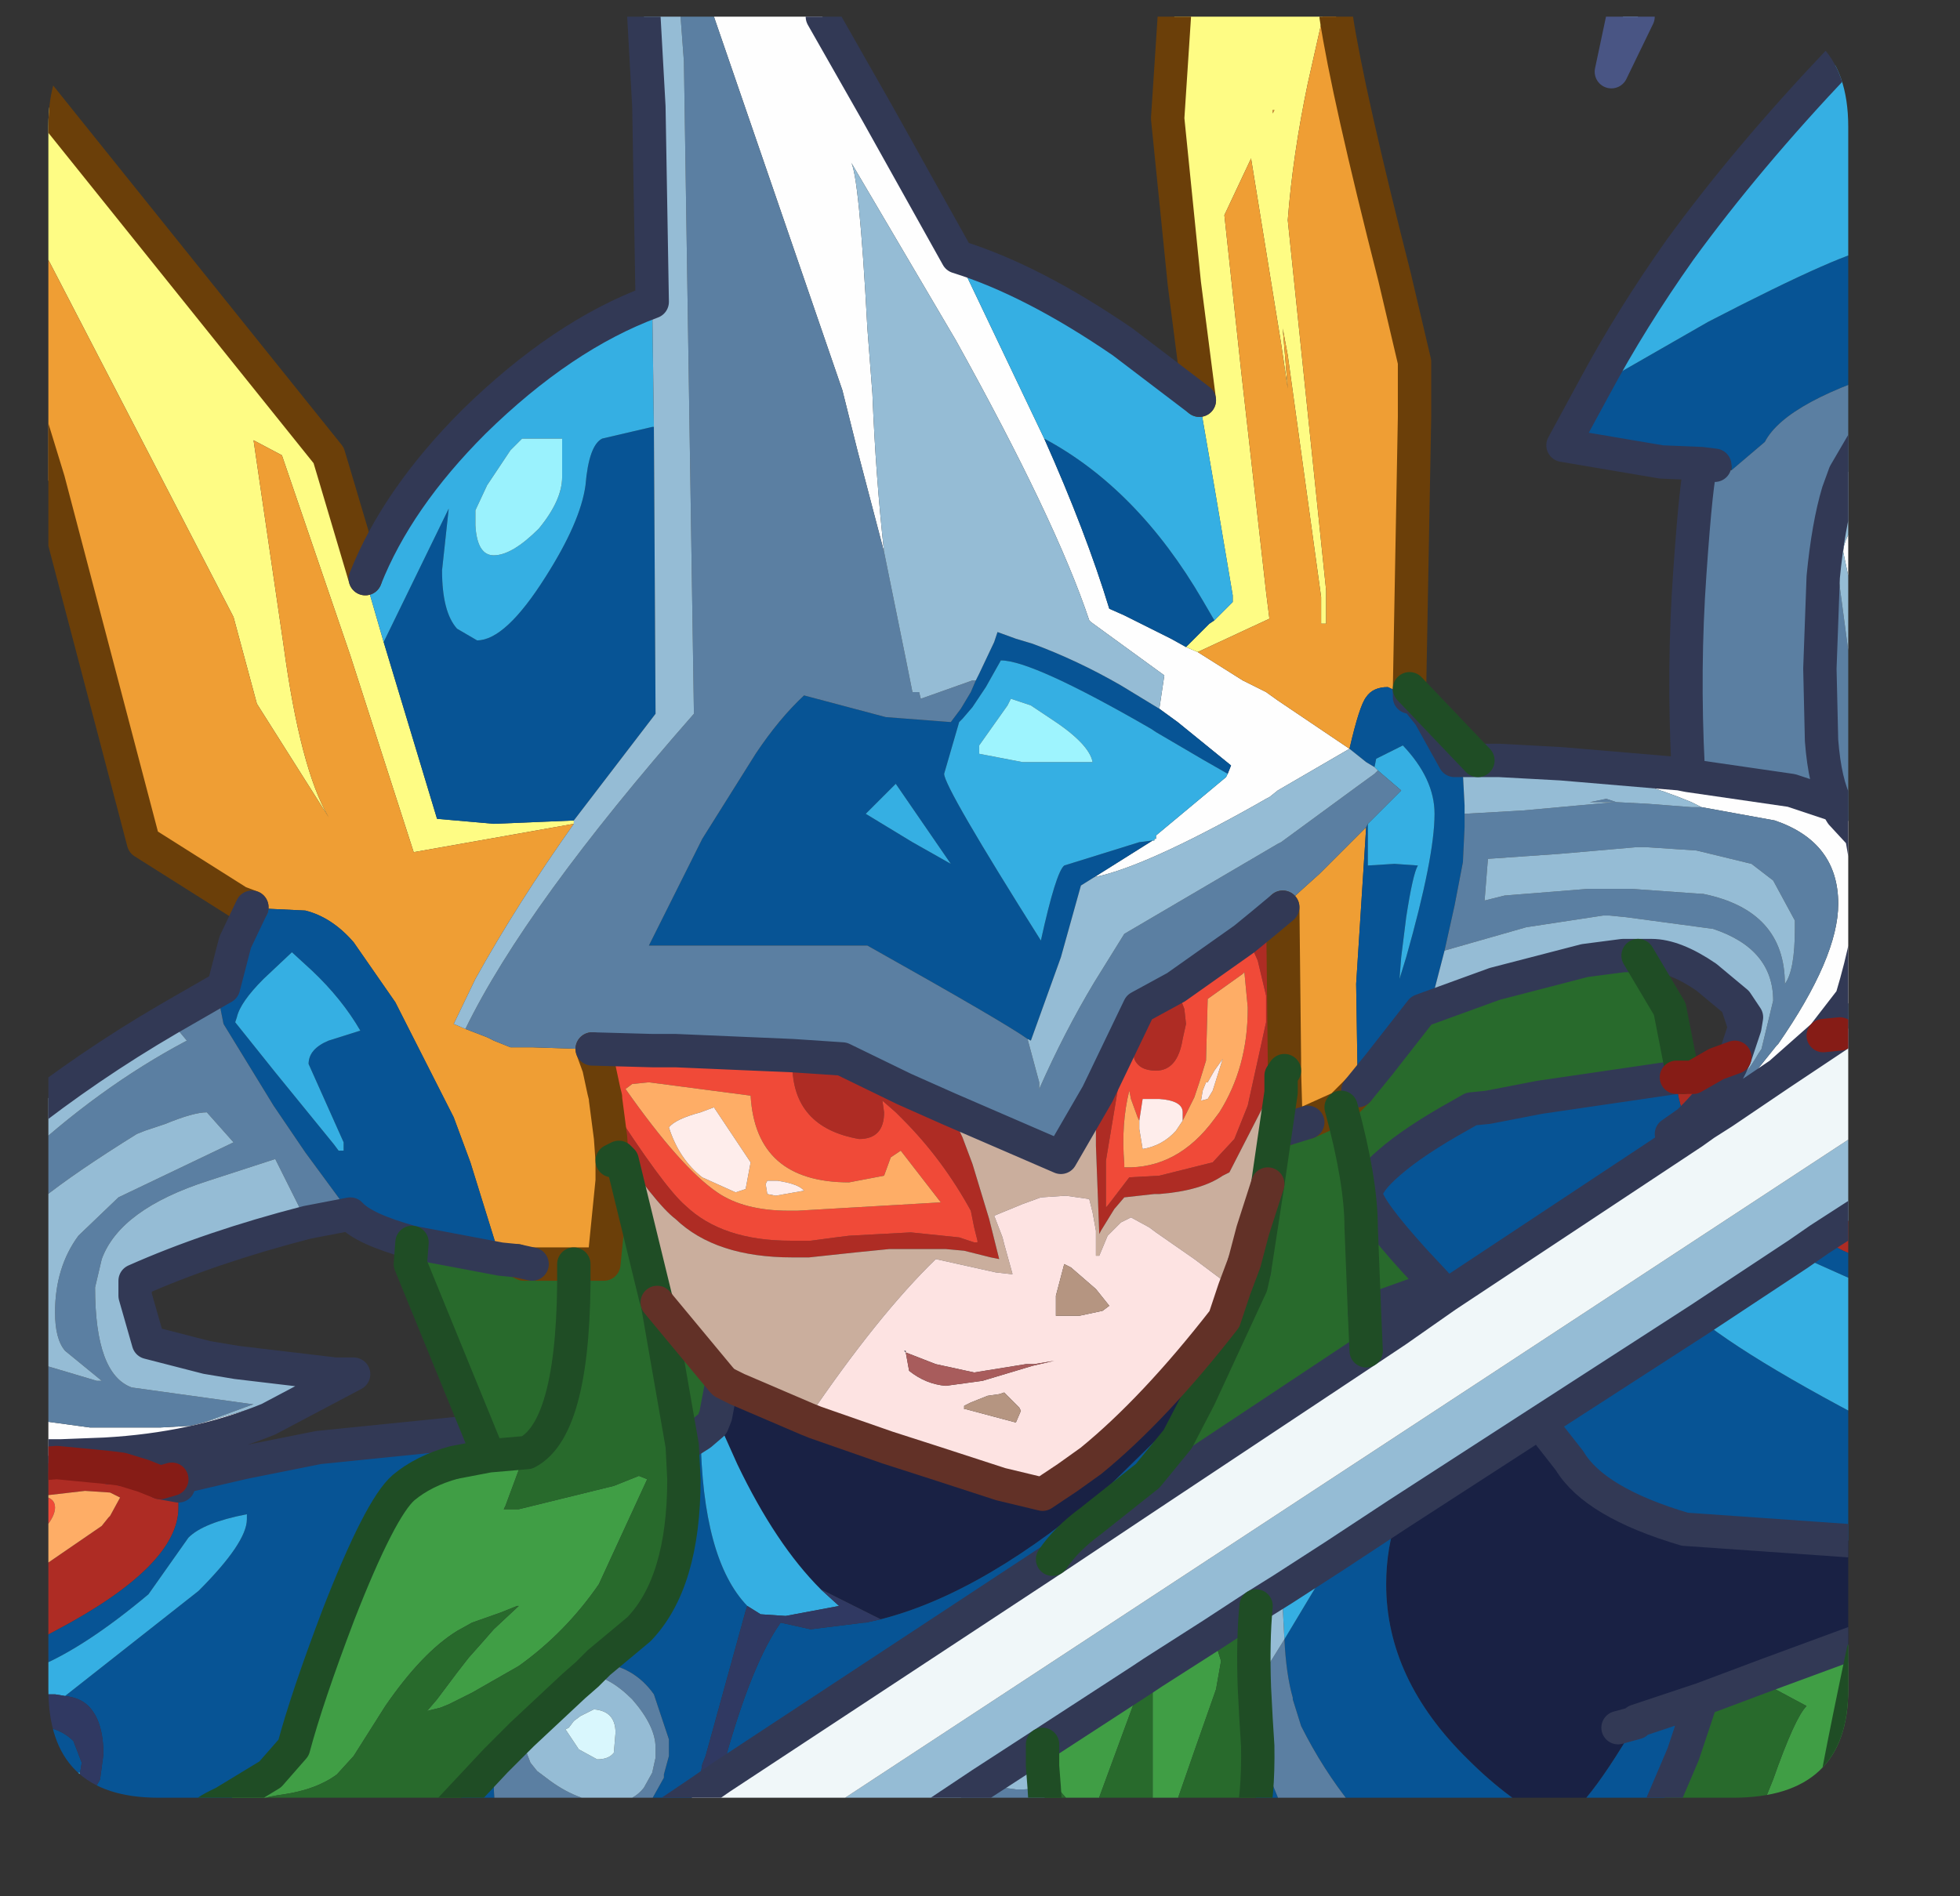 <?xml version="1.0" encoding="UTF-8" standalone="no"?>
<svg xmlns:ffdec="https://www.free-decompiler.com/flash" xmlns:xlink="http://www.w3.org/1999/xlink" ffdec:objectType="frame" height="56.85px" width="58.75px" xmlns="http://www.w3.org/2000/svg">
  <rect width="100%" height="100%" fill="#333333" stroke="none"/>
  <g transform="matrix(1.0, 0.0, 0.0, 1.0, 1.45, 0.5)">
    <clipPath id="clipPath0" transform="matrix(1.0, 0.0, 0.0, 1.0, 0.0, 0.0)">
      <path d="M50.5 0.0 Q53.95 0.0 53.95 3.3 L53.95 50.15 Q53.95 53.4 50.5 53.4 L3.3 53.4 Q0.0 53.4 0.0 50.15 L0.0 3.3 Q0.0 0.0 3.3 0.0 L50.5 0.0" fill="#000000" fill-rule="evenodd" stroke="none"/>
    </clipPath>
    <g clip-path="url(#clipPath0)">
      <use ffdec:characterId="2" height="56.85" transform="matrix(1.0, 0.0, 0.0, 1.0, -1.45, -0.5)" width="58.75" xlink:href="#shape1"/>
    </g>
    <use ffdec:characterId="3" height="53.4" transform="matrix(1.0, 0.0, 0.0, 1.0, 0.0, 0.0)" width="53.95" xlink:href="#shape2"/>
  </g>
  <defs>
    <g id="shape1" transform="matrix(1.0, 0.0, 0.0, 1.0, 1.45, 0.5)">
      <path d="M-0.95 43.1 L-0.95 42.0 1.25 42.3 2.25 42.3 3.0 42.3 3.2 42.3 3.35 42.3 4.25 42.25 4.65 42.15 6.2 41.7 7.2 41.3 8.6 40.7 9.15 40.7 6.6 42.05 Q4.4 42.95 1.7 43.1 L0.4 43.15 -0.75 43.15 -0.95 43.1 M19.95 0.0 L23.2 0.0 24.85 2.9 27.25 7.2 27.8 8.35 29.85 12.65 Q31.1 15.45 31.8 17.75 L32.25 17.95 33.65 18.65 34.1 18.9 34.45 19.05 35.8 19.9 36.5 20.25 36.85 20.5 39.0 21.95 36.85 23.2 36.6 23.4 36.5 23.45 36.15 23.65 Q32.85 25.5 31.35 25.8 L33.1 24.7 33.15 24.7 33.15 24.65 33.2 24.65 33.2 24.55 35.3 22.8 35.35 22.7 35.45 22.45 33.85 21.15 33.3 20.75 33.45 19.75 31.25 18.15 31.2 18.1 Q30.2 15.1 27.2 9.7 L24.05 4.35 Q24.3 4.7 24.55 9.35 L24.7 11.3 Q24.8 13.8 25.05 16.05 L24.25 13.0 23.8 11.2 19.95 0.0 M45.35 22.4 L48.3 22.65 48.9 22.7 49.15 22.75 52.25 23.2 53.6 23.65 53.75 23.9 54.35 24.55 54.65 26.3 Q54.65 27.45 54.05 29.45 L53.2 30.55 51.9 31.7 50.2 32.85 51.8 30.85 51.85 30.8 Q53.65 28.2 53.65 26.6 53.65 24.75 51.75 24.1 L49.55 23.7 49.25 23.55 Q47.7 22.9 45.35 22.4 M56.05 14.3 L56.15 15.15 55.8 16.3 55.75 16.3 54.5 19.05 54.4 18.9 53.8 16.05 Q53.8 15.65 54.3 15.0 L54.75 14.4 54.95 14.4 56.05 14.3" fill="#ffffff" fill-rule="evenodd" stroke="none"/>
      <path d="M-0.95 5.45 L-0.95 1.5 8.4 13.15 8.55 13.65 9.5 16.85 10.05 18.75 11.65 24.05 13.35 24.2 15.75 24.1 15.75 24.2 10.95 25.05 9.05 19.15 7.0 13.15 6.15 12.7 7.05 18.85 Q7.55 22.55 8.4 24.0 L6.25 20.6 5.55 18.0 -0.85 5.65 -0.95 5.45 M34.5 11.5 L34.05 8.0 33.55 3.05 33.75 0.0 38.2 0.0 37.75 2.0 Q37.3 4.15 37.15 6.1 L38.3 17.2 38.3 18.2 38.15 18.2 38.15 17.4 37.15 10.15 37.0 9.35 37.15 11.15 36.95 9.8 36.05 4.25 35.25 5.95 35.75 10.6 36.5 17.25 36.6 18.05 34.45 19.05 34.1 18.9 34.8 18.2 34.95 18.1 35.5 17.55 35.5 17.35 34.95 14.1 34.5 11.5 M36.75 2.8 L36.7 2.8 36.7 2.9 36.75 2.8" fill="#fffd85" fill-rule="evenodd" stroke="none"/>
      <path d="M6.1 26.7 L5.7 26.55 2.85 24.75 0.0 13.9 -0.95 10.8 -0.95 5.45 -0.85 5.65 5.55 18.0 6.25 20.6 8.4 24.0 Q7.55 22.55 7.05 18.85 L6.15 12.7 7.0 13.15 9.05 19.15 10.95 25.05 15.75 24.2 Q14.05 26.6 12.8 28.85 L12.15 30.2 12.5 30.35 13.15 30.6 13.35 30.7 13.85 30.9 14.5 30.9 15.95 30.95 16.3 30.95 16.5 31.5 16.65 32.2 16.7 32.4 16.7 32.45 16.85 33.6 16.9 34.3 16.9 34.9 16.65 37.4 15.75 37.4 14.5 37.4 14.05 37.3 13.55 37.25 12.65 34.35 12.15 33.0 10.4 29.55 9.15 27.75 Q8.5 27.0 7.7 26.8 L6.65 26.75 6.1 26.7 M38.2 0.0 L38.6 0.0 Q38.95 2.3 40.35 7.8 L40.95 10.35 40.95 12.0 40.8 20.15 40.8 20.2 40.8 20.4 40.15 20.1 Q39.7 20.1 39.5 20.4 39.3 20.65 39.0 21.95 L36.85 20.5 36.5 20.25 35.8 19.9 34.45 19.05 36.6 18.05 36.5 17.25 35.75 10.6 35.25 5.95 36.05 4.25 36.95 9.8 37.15 11.15 37.0 9.35 37.15 10.15 38.15 17.4 38.15 18.2 38.3 18.2 38.3 17.2 37.15 6.1 Q37.3 4.15 37.75 2.0 L38.2 0.0 M39.5 24.3 L39.2 29.0 39.25 32.2 38.75 32.7 37.75 33.15 37.1 33.35 37.05 31.6 37.05 31.25 37.0 26.7 37.6 26.15 38.1 25.7 39.5 24.3 M36.75 2.8 L36.7 2.9 36.7 2.8 36.75 2.8" fill="#f09f34" fill-rule="evenodd" stroke="none"/>
      <path d="M56.8 36.2 L56.8 38.0 56.3 37.9 54.15 37.15 53.8 37.0 53.1 36.65 54.65 35.65 54.75 35.7 54.85 35.7 56.8 36.2 M-0.95 48.95 L-0.95 47.0 1.6 45.25 1.8 45.0 1.85 44.95 2.15 44.4 1.85 44.25 1.1 44.2 -0.2 44.35 -0.95 44.5 -0.95 43.45 0.25 43.35 1.8 43.5 2.2 43.55 2.85 43.75 3.35 43.95 3.9 44.05 3.9 44.7 Q3.9 46.45 0.2 48.4 L-0.65 48.85 -0.95 48.95 M51.9 31.7 L53.2 30.55 53.7 30.5 51.9 31.7 M49.25 33.35 L49.65 33.2 49.3 33.45 49.25 33.35 M50.55 31.2 Q50.1 32.25 49.15 33.15 L49.1 33.1 Q48.8 32.45 48.8 31.8 L49.0 31.8 49.3 31.8 50.0 31.4 50.55 31.2 M16.3 30.95 L18.1 31.0 18.0 31.0 17.95 31.0 16.5 31.5 16.3 30.95 M22.3 31.15 L23.8 31.25 25.65 32.15 27.0 32.75 27.4 33.6 27.7 34.4 28.2 36.05 28.35 36.65 28.4 36.85 28.5 37.25 28.25 37.2 27.45 37.0 26.9 36.95 26.25 36.95 25.9 36.95 25.25 36.95 25.2 36.95 24.2 37.05 22.8 37.2 22.3 37.2 Q20.0 37.2 18.8 36.05 18.2 35.6 16.85 33.6 L16.7 32.45 16.75 32.45 Q18.45 35.1 19.1 35.65 20.2 36.7 22.25 36.7 L22.85 36.7 23.6 36.6 24.0 36.55 25.85 36.45 27.3 36.6 27.75 36.75 27.85 36.75 27.85 36.7 27.75 36.3 27.65 35.8 Q26.8 34.25 25.6 33.05 L25.4 32.85 25.0 32.5 25.05 32.85 Q25.05 33.65 24.3 33.65 22.3 33.3 22.3 31.4 L22.3 31.15 M31.45 32.3 L32.7 29.7 33.8 29.1 34.05 29.75 34.1 30.2 34.0 30.65 Q33.85 31.6 33.2 31.6 32.7 31.6 32.55 31.25 L32.45 30.45 32.25 31.15 32.15 31.6 31.7 34.3 31.7 35.7 31.75 35.65 32.4 34.8 33.3 34.75 34.9 34.35 35.55 33.65 35.95 32.65 36.5 30.15 36.5 29.35 36.25 28.3 36.05 27.85 36.05 27.75 36.05 27.65 35.85 27.65 36.4 27.2 36.45 27.25 36.5 27.4 36.6 27.7 36.7 27.9 36.85 29.05 36.85 29.75 Q36.85 31.3 36.4 32.7 L35.4 34.65 35.2 34.75 Q34.55 35.2 33.3 35.3 L33.15 35.3 32.25 35.4 31.95 35.75 31.55 36.4 31.5 36.5 31.4 33.85 31.4 32.75 31.45 32.3" fill="#af2c24" fill-rule="evenodd" stroke="none"/>
      <path d="M56.8 34.25 L56.8 34.9 56.65 34.85 56.05 34.75 56.8 34.25 M-0.95 46.1 L-0.95 44.5 -0.2 44.35 Q0.2 44.4 0.2 44.7 0.2 45.2 -0.95 46.1 M18.1 31.0 L18.8 31.0 22.3 31.15 22.3 31.4 Q22.3 33.3 24.3 33.65 25.05 33.65 25.05 32.85 L25.0 32.5 25.4 32.85 25.6 33.05 Q26.8 34.25 27.65 35.8 L27.75 36.3 27.85 36.7 27.85 36.75 27.75 36.75 27.3 36.6 25.85 36.45 24.0 36.55 23.6 36.6 22.85 36.7 22.25 36.7 Q20.2 36.7 19.1 35.65 18.45 35.1 16.75 32.45 L16.9 32.35 16.7 32.4 16.65 32.2 16.5 31.5 17.95 31.0 18.0 31.0 18.1 31.0 M33.8 29.1 L35.85 27.65 36.05 27.65 36.05 27.75 36.05 27.85 36.25 28.3 36.5 29.35 36.5 30.15 35.95 32.65 35.55 33.65 34.9 34.35 33.3 34.75 32.4 34.8 31.75 35.65 31.7 35.7 31.7 34.3 32.15 31.6 32.25 31.15 32.45 30.45 32.55 31.25 Q32.7 31.6 33.2 31.6 33.85 31.6 34.0 30.65 L34.1 30.2 34.05 29.75 33.8 29.1 M17.5 32.0 L17.3 32.15 Q18.95 34.5 20.05 35.25 20.85 35.8 22.2 35.8 L22.45 35.8 26.75 35.55 25.55 34.0 25.25 34.2 25.05 34.75 24.0 34.95 Q21.2 34.95 21.05 32.35 L18.0 31.95 17.5 32.0 M32.7 33.1 L32.65 33.0 32.45 32.45 32.4 32.2 Q32.15 33.2 32.25 34.4 L32.25 34.5 Q33.85 34.55 34.95 33.05 L35.1 32.85 Q35.95 31.5 35.95 29.75 L35.95 29.7 35.85 28.65 35.8 28.7 34.75 29.45 34.7 31.3 34.5 31.95 34.35 32.4 34.0 33.1 34.0 32.85 Q34.0 32.5 33.3 32.45 L32.8 32.45 32.7 33.1" fill="#f14a38" fill-rule="evenodd" stroke="none"/>
      <path d="M56.8 34.9 L56.8 36.2 54.85 35.7 54.75 35.7 54.65 35.65 56.05 34.75 56.65 34.85 56.8 34.9 M-0.95 47.0 L-0.95 46.1 Q0.2 45.2 0.2 44.7 0.2 44.4 -0.2 44.35 L1.1 44.2 1.85 44.25 2.15 44.4 1.85 44.95 1.8 45.0 1.6 45.25 -0.95 47.0 M19.55 32.85 Q18.8 33.05 18.6 33.3 18.9 34.25 19.6 34.8 L20.6 35.25 20.9 35.15 21.05 34.35 19.95 32.7 19.55 32.85 M17.5 32.0 L18.0 31.95 21.05 32.35 Q21.2 34.95 24.0 34.95 L25.05 34.75 25.25 34.2 25.55 34.0 26.75 35.55 22.45 35.8 22.2 35.8 Q20.85 35.8 20.05 35.25 18.95 34.5 17.3 32.15 L17.5 32.0 M34.0 33.1 L34.35 32.4 34.5 31.95 34.7 31.3 34.75 29.45 35.8 28.7 35.85 28.65 35.95 29.7 35.95 29.75 Q35.95 31.5 35.1 32.85 L34.95 33.05 Q33.85 34.55 32.25 34.5 L32.25 34.4 Q32.15 33.2 32.4 32.2 L32.45 32.45 32.65 33.0 32.7 33.1 32.7 33.35 32.8 33.95 Q33.4 33.85 33.8 33.4 L34.0 33.1 M34.7 31.95 L34.6 32.2 34.55 32.5 34.75 32.45 34.9 32.2 35.2 31.25 34.95 31.6 34.75 31.95 34.7 31.95 M21.75 34.9 L21.55 34.9 21.5 35.0 21.55 35.3 21.8 35.35 22.65 35.2 Q22.5 35.0 21.85 34.9 L21.75 34.9" fill="#ffae66" fill-rule="evenodd" stroke="none"/>
      <path d="M56.8 50.75 L56.8 55.85 56.5 55.85 53.45 54.0 Q53.45 53.5 54.4 49.0 55.2 49.0 56.3 50.2 L56.8 50.75" fill="#f154fa" fill-rule="evenodd" stroke="none"/>
      <path d="M56.8 45.85 L56.8 47.2 Q56.2 47.3 56.05 47.45 L56.15 47.45 56.8 48.05 56.8 49.85 54.4 48.65 51.55 49.7 51.15 49.85 49.55 50.45 47.6 51.1 47.6 51.15 Q45.85 54.15 45.1 54.15 43.8 53.5 42.55 52.25 40.1 49.85 40.1 47.0 40.1 45.9 40.45 44.9 L44.7 42.15 45.6 43.3 Q46.35 44.55 49.05 45.35 L56.2 45.85 56.8 45.85 M8.75 55.85 L6.75 55.85 7.15 55.4 7.8 55.2 8.9 55.0 8.8 55.45 8.75 55.85 M47.05 51.3 L47.6 51.15 47.05 51.3 M23.15 47.15 Q21.8 45.8 20.65 43.4 L20.0 41.95 20.2 40.9 20.25 40.95 20.65 41.15 22.75 42.05 23.0 42.15 25.15 42.9 26.55 43.35 28.55 44.0 29.8 44.3 30.55 43.8 31.25 43.3 Q33.15 41.75 35.25 39.05 L35.55 38.15 35.85 37.35 36.15 37.6 36.05 38.05 34.5 41.4 31.85 44.0 Q28.1 47.25 24.95 48.05 L23.15 47.15 M25.7 40.05 L25.65 40.0 25.7 40.0 25.7 40.05" fill="#192144" fill-rule="evenodd" stroke="none"/>
      <path d="M56.8 7.1 L56.8 10.35 55.7 10.45 Q52.1 11.5 51.45 12.75 L50.45 13.6 50.45 13.45 49.95 13.45 49.55 13.4 48.35 13.35 45.4 12.85 46.35 11.1 49.75 9.15 Q54.0 6.95 54.75 6.95 L56.25 7.0 56.55 7.05 56.8 7.1 M56.8 38.0 L56.8 38.9 55.9 38.6 55.7 38.5 54.6 38.1 52.7 37.25 52.45 37.1 53.1 36.65 53.8 37.0 54.15 37.15 56.3 37.9 56.8 38.0 M56.8 43.3 L56.8 45.85 56.2 45.85 49.05 45.35 Q46.35 44.55 45.6 43.3 L44.7 42.15 49.5 39.05 Q51.45 40.6 56.6 43.15 L56.8 43.3 M47.4 55.85 L41.4 55.85 41.05 55.6 Q38.85 53.85 37.55 51.25 L37.3 50.45 37.3 50.4 Q37.1 49.7 37.05 48.65 L38.55 46.15 40.45 44.9 Q40.1 45.9 40.1 47.0 40.1 49.85 42.55 52.25 43.8 53.5 45.1 54.15 45.85 54.15 47.6 51.15 L47.6 51.1 49.55 50.45 49.0 52.1 47.4 55.85 M36.0 55.85 L35.3 55.85 Q36.3 54.85 36.25 51.85 L36.55 52.65 37.0 53.75 36.0 55.85 M29.8 55.85 L26.9 55.85 26.35 55.55 25.35 54.7 26.45 54.0 27.0 54.4 Q28.15 55.05 28.85 55.05 L28.9 55.05 29.9 54.9 29.8 55.85 M15.6 55.85 L11.65 55.85 11.9 53.95 11.95 53.85 13.4 52.3 13.4 52.4 13.35 52.95 Q13.35 54.0 13.7 54.7 L14.05 55.05 Q14.75 55.6 15.4 55.6 L15.75 55.6 16.25 55.45 15.6 55.85 M10.65 55.85 L8.75 55.85 8.8 55.45 8.9 55.0 11.0 54.45 10.85 54.95 10.65 55.85 M6.75 55.85 L6.05 55.85 7.15 55.4 6.75 55.85 M4.45 55.85 L-0.5 55.85 0.05 54.9 0.2 54.55 1.1 53.65 1.55 52.85 1.65 52.1 Q1.65 51.1 1.2 50.65 0.95 50.4 0.5 50.35 L4.5 47.2 Q5.95 45.75 5.95 45.05 L5.95 44.9 Q4.65 45.15 4.2 45.6 L3.0 47.3 Q1.15 48.85 -0.25 49.45 L-0.3 49.5 -0.95 49.75 -0.95 48.95 -0.65 48.85 0.2 48.4 Q3.9 46.45 3.9 44.7 L3.9 44.05 3.85 43.85 3.7 43.85 5.85 43.35 8.1 42.9 12.55 42.45 12.15 43.35 Q11.25 43.6 10.65 44.1 9.95 44.7 8.7 47.9 7.75 50.4 7.35 51.9 L6.65 52.7 5.25 53.55 Q4.6 53.85 4.6 54.0 L4.4 54.55 4.4 55.2 4.45 55.85 M-0.95 52.55 L-0.95 51.45 -0.45 51.25 Q0.3 51.25 0.75 51.7 L1.0 52.35 0.95 52.65 -0.95 52.55 M5.25 29.1 L5.6 27.75 6.1 26.7 6.65 26.75 7.7 26.8 Q8.5 27.0 9.15 27.75 L10.4 29.55 12.15 33.0 12.65 34.35 13.55 37.25 10.9 36.75 Q9.45 36.35 9.05 35.9 L8.95 35.75 7.7 34.05 6.75 32.65 5.25 30.2 5.15 29.7 5.25 29.1 M40.8 20.2 L41.4 20.95 42.15 22.3 42.4 22.7 42.45 23.65 42.45 23.9 42.45 24.3 42.4 25.35 42.15 26.65 41.85 28.0 41.5 29.35 41.15 29.8 39.9 31.4 39.25 32.2 39.2 29.0 39.5 24.3 39.55 24.2 39.55 25.45 40.35 25.4 41.05 25.45 Q40.9 25.7 40.7 27.0 L40.55 28.2 40.5 28.85 40.7 28.2 Q41.55 25.2 41.55 23.9 41.55 22.85 40.6 21.85 L39.9 22.2 39.8 22.25 39.75 22.5 39.5 22.35 39.0 21.95 Q39.3 20.65 39.5 20.4 39.7 20.1 40.15 20.1 L40.8 20.4 40.8 20.2 M48.75 33.5 L49.25 33.35 49.3 33.45 41.9 38.35 40.4 39.4 41.75 38.2 41.65 38.05 40.95 37.3 Q39.5 35.7 39.5 35.3 39.5 34.95 40.2 34.35 40.95 33.7 42.3 32.95 L42.65 32.75 43.15 32.7 44.7 32.4 48.8 31.8 Q48.8 32.45 49.1 33.1 L49.15 33.15 48.65 33.5 48.75 33.5 M41.75 38.2 L41.9 38.35 41.75 38.2 M31.35 25.8 L30.95 26.05 30.35 28.2 29.45 30.7 29.35 30.65 Q28.65 30.15 24.55 27.85 L18.0 27.85 19.6 24.65 21.2 22.1 Q21.9 21.05 22.65 20.35 L25.1 21.0 27.05 21.15 27.35 20.75 27.65 20.25 27.8 19.9 27.9 19.7 28.35 18.75 28.45 18.45 29.0 18.65 29.5 18.8 Q30.85 19.3 32.15 20.05 L33.3 20.75 33.85 21.15 35.45 22.45 35.35 22.7 34.65 22.3 33.2 21.45 33.05 21.35 Q29.5 19.3 28.55 19.3 L28.1 20.1 27.7 20.7 27.4 21.05 27.3 21.15 26.85 22.7 Q26.85 23.1 29.75 27.7 30.2 25.65 30.45 25.45 L32.7 24.75 33.1 24.7 31.35 25.8 M24.5 23.9 L25.9 24.75 27.05 25.4 25.4 23.0 24.5 23.9 M34.95 18.1 L34.8 18.2 34.1 18.9 33.65 18.65 32.25 17.95 31.8 17.75 Q31.1 15.45 29.85 12.65 32.65 14.15 34.6 17.5 L34.95 18.1 M10.05 18.75 L12.0 14.75 11.8 16.6 Q11.8 17.85 12.25 18.35 L12.85 18.7 Q13.7 18.7 14.9 16.8 15.95 15.15 16.1 14.05 16.2 12.85 16.6 12.65 L18.1 12.3 18.15 12.3 18.2 20.9 15.75 24.1 13.35 24.2 11.65 24.05 10.05 18.75 M5.6 30.15 L6.8 31.65 8.55 33.8 8.7 34.0 8.85 34.0 8.85 33.75 7.8 31.4 Q7.8 30.95 8.4 30.7 L9.35 30.4 Q8.8 29.45 7.9 28.6 L7.3 28.05 6.45 28.85 Q5.75 29.55 5.65 30.0 L5.6 30.15 M19.55 42.5 Q19.6 46.25 20.95 47.65 L20.9 47.8 19.7 52.15 19.6 52.4 19.55 52.7 19.55 52.9 19.5 53.25 17.2 54.8 17.5 54.5 18.45 52.8 18.45 52.7 18.6 52.15 18.6 51.65 18.15 50.3 Q17.55 49.45 16.5 49.35 L17.7 48.35 Q19.05 46.95 19.05 43.85 L19.0 42.85 19.55 42.5 M20.15 52.8 L20.2 52.65 20.3 52.2 Q21.1 49.35 21.95 48.15 L22.85 48.35 24.45 48.15 24.5 48.15 24.95 48.05 Q28.1 47.25 31.85 44.0 L34.5 41.4 33.85 42.65 32.95 43.75 31.25 45.1 Q30.5 45.65 30.1 46.25 L20.15 52.8" fill="#075496" fill-rule="evenodd" stroke="none"/>
      <path d="M56.8 3.7 L55.55 4.5 55.35 5.05 55.35 5.25 55.6 5.15 56.8 4.4 56.8 7.1 56.55 7.05 56.25 7.0 54.75 6.95 Q54.0 6.95 49.75 9.15 L46.35 11.1 Q47.45 9.05 48.9 7.0 50.9 4.25 53.65 1.35 L54.95 0.0 56.8 0.0 56.8 3.7 M56.8 38.9 L56.8 43.3 56.6 43.15 Q51.45 40.6 49.5 39.05 L52.45 37.1 52.7 37.25 54.6 38.1 55.7 38.5 55.9 38.6 56.8 38.9 M26.9 55.85 L23.6 55.85 25.35 54.7 26.35 55.55 26.9 55.85 M-0.5 55.85 L-0.95 55.85 -0.95 54.2 -0.95 52.55 0.95 52.65 Q0.8 53.1 0.1 53.55 -0.45 54.0 -0.95 54.2 L-0.4 54.7 0.2 54.55 0.05 54.9 -0.5 55.85 M-0.95 50.5 L-0.95 49.75 -0.3 49.5 -0.25 49.45 Q1.15 48.85 3.0 47.3 L4.2 45.6 Q4.65 45.15 5.95 44.9 L5.95 45.05 Q5.95 45.75 4.5 47.2 L0.5 50.35 0.2 50.3 -0.15 50.3 -0.95 50.5 M9.5 16.85 Q10.45 14.45 12.75 12.15 15.4 9.55 18.1 8.55 L18.15 12.3 18.1 12.3 16.6 12.65 Q16.2 12.85 16.1 14.05 15.95 15.15 14.9 16.8 13.7 18.7 12.85 18.7 L12.25 18.35 Q11.8 17.85 11.8 16.6 L12.0 14.75 10.05 18.75 9.5 16.85 M27.25 7.2 Q29.5 7.9 32.2 9.75 L34.5 11.5 34.95 14.1 35.5 17.35 35.5 17.55 34.95 18.1 34.6 17.5 Q32.65 14.15 29.85 12.65 L27.8 8.35 27.25 7.2 M39.75 22.5 L39.8 22.25 39.9 22.2 40.6 21.85 Q41.55 22.85 41.55 23.9 41.55 25.2 40.7 28.2 L40.5 28.85 40.55 28.2 40.7 27.0 Q40.9 25.7 41.05 25.45 L40.35 25.4 39.55 25.45 39.55 24.2 40.55 23.2 39.85 22.6 39.75 22.5 M35.35 22.7 L35.3 22.8 33.2 24.55 33.2 24.65 33.15 24.65 33.15 24.7 33.1 24.7 32.7 24.75 30.45 25.45 Q30.2 25.65 29.75 27.7 26.85 23.1 26.85 22.7 L27.3 21.15 27.4 21.05 27.7 20.7 28.1 20.1 28.55 19.3 Q29.5 19.3 33.05 21.35 L33.2 21.45 34.65 22.3 35.35 22.7 M28.75 20.65 L27.9 21.85 27.9 22.1 29.2 22.35 31.3 22.35 Q31.2 21.8 30.05 21.05 L29.45 20.65 28.85 20.45 28.75 20.65 M24.5 23.9 L25.4 23.0 27.05 25.4 25.9 24.75 24.5 23.9 M15.4 12.65 L14.2 12.65 13.85 13.0 13.15 14.05 12.8 14.8 12.8 15.1 12.8 15.25 Q12.85 16.15 13.35 16.15 13.9 16.15 14.7 15.35 15.4 14.5 15.4 13.8 L15.4 12.65 M5.6 30.15 L5.65 30.0 Q5.75 29.55 6.45 28.85 L7.3 28.05 7.9 28.6 Q8.8 29.45 9.35 30.4 L8.4 30.7 Q7.8 30.95 7.8 31.4 L8.85 33.75 8.85 34.0 8.7 34.0 8.55 33.8 6.8 31.65 5.6 30.15 M19.55 42.5 L19.9 42.2 20.0 41.95 20.65 43.4 Q21.8 45.8 23.15 47.15 L23.7 47.65 22.1 47.95 21.35 47.9 20.95 47.65 Q19.6 46.25 19.55 42.5 M38.55 46.15 L37.05 48.65 37.0 47.7 37.0 47.15 38.55 46.15" fill="#35b0e4" fill-rule="evenodd" stroke="none"/>
      <path d="M-0.95 51.45 L-0.95 50.5 -0.15 50.3 0.2 50.3 0.5 50.35 Q0.95 50.4 1.2 50.65 1.65 51.1 1.65 52.1 L1.55 52.85 1.1 53.65 0.2 54.55 -0.4 54.7 -0.95 54.2 Q-0.45 54.0 0.1 53.55 0.8 53.1 0.95 52.65 L1.0 52.35 0.75 51.7 Q0.3 51.25 -0.45 51.25 L-0.95 51.45 M20.95 47.65 L21.35 47.9 22.1 47.95 23.7 47.65 23.15 47.15 24.95 48.05 24.5 48.15 24.45 48.15 22.85 48.35 21.95 48.15 Q21.1 49.35 20.3 52.2 L20.2 52.65 20.15 52.8 19.5 53.25 19.55 52.9 19.55 52.7 19.6 52.4 19.7 52.15 20.9 47.8 20.95 47.65" fill="#303962" fill-rule="evenodd" stroke="none"/>
      <path d="M56.8 10.35 L56.8 11.4 56.8 12.8 Q56.55 12.45 56.3 12.45 55.1 12.95 53.85 13.7 L53.65 14.25 53.65 15.45 53.65 16.75 54.05 19.75 54.2 20.15 54.2 20.2 54.45 20.65 55.35 22.45 56.8 24.6 56.8 26.2 56.8 28.45 53.7 30.5 53.2 30.55 54.05 29.45 Q54.65 27.45 54.65 26.3 L54.35 24.55 53.75 23.9 53.6 23.65 52.25 23.2 49.15 22.75 49.15 22.5 Q49.0 19.55 49.2 16.7 49.4 13.8 49.55 13.4 L49.95 13.45 50.45 13.6 51.45 12.75 Q52.1 11.5 55.7 10.45 L56.8 10.35 M56.8 20.25 L56.8 24.55 56.2 23.55 Q55.85 22.65 55.8 21.0 L56.8 20.25 M41.4 55.85 L36.0 55.85 37.0 53.75 36.55 52.65 36.25 51.85 36.2 51.05 36.15 50.1 37.05 48.65 Q37.1 49.7 37.3 50.4 L37.3 50.45 37.55 51.25 Q38.85 53.85 41.05 55.6 L41.4 55.85 M11.65 55.85 L10.65 55.85 10.85 54.95 11.0 54.45 11.9 53.95 11.65 55.85 M-0.95 43.45 L-0.95 43.1 -0.75 43.15 0.4 43.15 1.7 43.1 1.8 43.5 0.25 43.35 -0.95 43.45 M-0.95 42.0 L-0.95 40.1 -0.75 40.2 -0.4 40.35 1.45 40.9 1.6 40.9 0.5 40.0 Q0.2 39.65 0.2 38.85 0.2 37.5 0.9 36.55 L2.1 35.4 5.55 33.75 4.75 32.85 Q4.35 32.85 3.5 33.2 L2.9 33.4 2.65 33.5 Q0.8 34.65 -0.2 35.45 L-0.8 35.95 -0.95 36.1 -0.95 34.4 Q1.5 32.1 4.15 30.7 L3.9 30.4 3.6 30.05 5.25 29.1 5.15 29.7 5.25 30.2 6.75 32.65 7.7 34.05 8.95 35.75 9.05 35.9 7.75 36.15 6.8 34.25 4.8 34.9 Q2.15 35.75 1.6 37.25 L1.4 38.1 Q1.4 40.7 2.5 41.1 L6.1 41.6 6.15 41.6 4.65 42.15 4.25 42.25 3.35 42.3 3.2 42.3 3.0 42.3 2.25 42.3 1.25 42.3 -0.95 42.0 M18.95 0.0 L19.95 0.0 23.8 11.2 24.25 13.0 25.05 16.05 25.7 19.25 25.9 20.25 26.1 20.25 26.15 20.45 27.7 19.9 27.8 19.9 27.65 20.25 27.35 20.75 27.05 21.15 25.1 21.0 22.65 20.35 Q21.9 21.05 21.2 22.1 L19.6 24.65 18.0 27.85 24.55 27.85 Q28.65 30.15 29.35 30.65 L29.7 31.95 29.7 32.15 Q30.45 30.45 31.35 28.95 L32.25 27.5 36.85 24.8 36.95 24.75 39.2 23.1 39.75 22.7 39.85 22.6 40.55 23.2 39.55 24.2 39.5 24.3 38.1 25.7 37.6 26.15 37.0 26.7 36.4 27.2 35.85 27.65 33.8 29.1 32.7 29.7 31.45 32.3 30.35 34.2 27.0 32.75 25.65 32.15 23.8 31.25 22.3 31.15 18.8 31.0 18.1 31.0 16.3 30.95 15.95 30.95 14.5 30.9 13.85 30.9 13.35 30.7 13.15 30.6 12.5 30.35 Q14.3 26.65 19.35 20.9 L19.05 1.35 18.95 0.0 M41.85 28.0 L42.15 26.65 42.4 25.35 42.45 24.3 42.45 23.9 44.2 23.8 46.95 23.55 46.2 23.55 46.7 23.45 47.0 23.55 47.95 23.6 49.25 23.7 49.55 23.7 51.75 24.1 Q53.65 24.75 53.65 26.6 53.65 28.2 51.85 30.8 L51.8 30.85 50.2 32.85 49.65 33.2 49.25 33.35 48.75 33.5 49.2 33.25 Q50.6 32.25 51.25 31.1 L51.35 30.95 51.7 29.5 Q51.7 27.95 49.9 27.35 L47.3 27.0 46.8 26.95 46.6 26.95 44.3 27.3 41.85 28.0 M56.8 11.4 Q55.3 11.7 54.55 12.5 L53.85 13.7 54.55 12.5 Q55.3 11.7 56.8 11.4 M53.65 14.25 Q53.35 15.25 53.2 16.8 L53.1 19.55 53.15 21.7 Q53.25 23.0 53.6 23.65 53.25 23.0 53.15 21.7 L53.1 19.55 53.2 16.8 Q53.35 15.25 53.65 14.25 M52.35 27.35 L52.35 27.1 51.7 25.9 51.05 25.4 49.4 25.0 47.9 24.9 47.6 24.9 45.3 25.1 43.15 25.25 43.05 26.5 43.65 26.35 46.15 26.15 46.25 26.15 47.45 26.15 49.55 26.3 49.6 26.3 Q52.05 26.8 52.05 29.0 52.35 28.6 52.35 27.35 M50.6 29.55 L50.9 30.0 50.85 30.3 50.6 29.55 M41.75 38.2 L40.4 39.4 39.5 40.0 39.45 38.85 40.85 38.35 41.65 38.05 41.75 38.2 M54.35 24.55 L56.8 26.2 54.35 24.55 M16.5 49.35 Q17.55 49.45 18.15 50.3 L18.6 51.65 18.6 52.15 18.45 52.7 18.45 52.8 17.5 54.5 17.2 54.8 16.25 55.45 15.75 55.6 15.4 55.6 Q14.75 55.6 14.05 55.05 L13.7 54.7 Q13.35 54.0 13.35 52.95 L13.4 52.4 13.4 52.3 14.2 51.5 14.2 51.7 14.45 52.35 14.65 52.6 15.05 52.9 Q15.95 53.55 16.85 53.55 17.5 53.55 17.85 53.1 L18.1 52.65 18.2 52.2 18.2 51.9 Q18.2 51.25 17.5 50.45 16.8 49.75 16.15 49.7 L16.5 49.35 M29.85 53.1 L29.9 53.95 29.9 54.9 28.9 55.05 28.85 55.05 Q28.15 55.05 27.0 54.4 L26.45 54.0 27.95 53.0 29.0 53.15 29.25 53.15 29.85 53.1" fill="#5b80a3" fill-rule="evenodd" stroke="none"/>
      <path d="M56.8 3.7 L56.8 4.4 55.6 5.15 55.35 5.25 55.35 5.05 55.55 4.5 56.8 3.7 M28.75 20.65 L28.85 20.45 29.45 20.65 30.05 21.05 Q31.2 21.8 31.3 22.35 L29.2 22.35 27.9 22.1 27.9 21.85 28.75 20.65" fill="#9ff5ff" fill-rule="evenodd" stroke="none"/>
      <path d="M56.8 12.8 L56.8 20.25 55.8 21.0 Q55.85 22.65 56.2 23.55 L56.8 24.55 56.8 24.6 55.35 22.45 54.45 20.65 54.2 20.2 54.2 20.15 54.05 19.75 53.65 16.75 53.65 15.45 53.65 14.25 53.85 13.7 Q55.1 12.95 56.3 12.45 56.55 12.45 56.8 12.8 M56.8 31.8 L56.8 34.25 56.05 34.75 54.65 35.65 53.1 36.65 52.45 37.1 49.5 39.05 44.7 42.15 40.45 44.9 38.55 46.15 37.0 47.15 37.0 47.7 37.05 48.65 36.15 50.1 Q36.1 48.7 36.2 47.65 L34.9 48.5 33.1 49.65 32.8 49.85 29.8 51.8 29.8 51.95 29.8 52.45 29.85 53.1 29.25 53.15 29.0 53.15 27.95 53.0 26.45 54.0 25.35 54.7 23.6 55.85 20.15 55.85 56.8 31.8 M-0.95 40.1 L-0.95 36.1 -0.8 35.95 -0.2 35.45 Q0.8 34.65 2.65 33.5 L2.9 33.4 3.5 33.2 Q4.35 32.85 4.75 32.85 L5.55 33.75 2.1 35.4 0.9 36.55 Q0.2 37.5 0.2 38.85 0.2 39.65 0.5 40.0 L1.6 40.9 1.45 40.9 -0.4 40.35 -0.75 40.2 -0.95 40.1 M-0.95 34.4 L-0.95 33.15 Q1.2 31.45 3.6 30.05 L3.9 30.4 4.15 30.7 Q1.5 32.1 -0.95 34.4 M18.1 8.55 L18.0 2.7 17.85 0.0 18.95 0.0 19.05 1.35 19.35 20.9 Q14.3 26.65 12.5 30.35 L12.15 30.2 12.8 28.85 Q14.05 26.6 15.75 24.2 L15.75 24.1 18.2 20.9 18.15 12.3 18.1 8.55 M42.85 22.3 L43.5 22.3 45.35 22.4 Q47.7 22.9 49.25 23.55 L49.55 23.7 49.25 23.7 47.95 23.6 47.0 23.55 46.7 23.45 46.2 23.55 46.95 23.55 44.2 23.8 42.45 23.9 42.45 23.65 42.4 22.7 42.15 22.3 42.85 22.3 M47.65 0.0 L46.85 1.65 47.2 0.0 47.65 0.0 M39.0 21.95 L39.5 22.35 39.75 22.5 39.85 22.6 39.75 22.7 39.2 23.1 36.95 24.75 36.85 24.8 32.25 27.5 31.35 28.95 Q30.45 30.45 29.7 32.15 L29.7 31.95 29.35 30.65 29.45 30.7 30.35 28.2 30.95 26.05 31.35 25.8 Q32.85 25.5 36.15 23.65 L36.5 23.45 36.6 23.4 36.85 23.2 39.0 21.95 M41.15 29.8 L41.5 29.35 41.85 28.0 44.3 27.3 46.6 26.95 46.8 26.95 47.3 27.0 49.9 27.35 Q51.7 27.95 51.7 29.5 L51.35 30.95 51.25 31.1 Q50.6 32.25 49.2 33.25 L48.75 33.5 48.65 33.5 49.15 33.15 Q50.1 32.25 50.55 31.2 L50.85 30.3 50.9 30.0 50.6 29.55 49.7 28.8 Q48.75 28.15 48.05 28.15 L47.65 28.15 47.2 28.15 46.05 28.3 43.35 29.0 41.15 29.8 M56.05 14.3 L54.95 14.4 54.75 14.4 54.3 15.0 Q53.8 15.65 53.8 16.05 L54.4 18.9 54.5 19.05 55.75 16.3 55.8 16.3 56.15 15.15 56.05 14.3 M52.35 27.35 Q52.35 28.6 52.05 29.0 52.05 26.8 49.6 26.3 L49.55 26.3 47.45 26.15 46.25 26.15 46.15 26.15 43.65 26.35 43.05 26.5 43.15 25.25 45.3 25.1 47.6 24.9 47.9 24.9 49.4 25.0 51.05 25.4 51.7 25.9 52.35 27.1 52.35 27.35 M25.05 16.05 Q24.8 13.8 24.7 11.3 L24.55 9.35 Q24.3 4.7 24.05 4.35 L27.2 9.7 Q30.2 15.1 31.2 18.1 L31.25 18.15 33.45 19.75 33.3 20.75 32.15 20.05 Q30.85 19.3 29.5 18.8 L29.0 18.65 28.45 18.45 28.35 18.75 27.9 19.7 27.8 19.9 27.7 19.9 26.15 20.45 26.1 20.25 25.9 20.25 25.7 19.25 25.05 16.05 M4.65 42.15 L6.15 41.6 6.1 41.6 2.5 41.1 Q1.4 40.7 1.4 38.1 L1.6 37.25 Q2.15 35.75 4.8 34.9 L6.8 34.25 7.75 36.15 Q4.85 36.9 2.6 37.9 L2.6 38.15 2.6 38.35 3.0 39.75 4.75 40.2 5.65 40.35 8.6 40.7 7.2 41.3 6.2 41.7 4.65 42.15 M36.2 47.65 L37.0 47.15 36.2 47.65 M29.8 51.8 L27.95 53.0 29.8 51.8 M16.15 49.7 Q16.8 49.75 17.5 50.45 18.2 51.25 18.2 51.9 L18.2 52.2 18.1 52.65 17.85 53.1 Q17.5 53.55 16.85 53.55 15.95 53.55 15.05 52.9 L14.65 52.6 14.45 52.35 14.2 51.7 14.2 51.5 15.75 50.05 16.15 49.7 M15.95 50.95 L15.75 51.1 15.6 51.3 15.5 51.35 15.9 51.95 16.45 52.25 Q16.8 52.25 16.95 52.05 L17.0 51.45 Q17.0 50.8 16.35 50.75 L15.95 50.95" fill="#96bdd6" fill-rule="evenodd" stroke="none"/>
      <path d="M56.8 49.85 L56.8 50.75 56.3 50.2 Q55.2 49.0 54.4 49.0 53.45 53.5 53.45 54.0 L56.5 55.85 51.65 55.85 50.85 54.95 51.7 52.85 Q52.35 51.0 52.7 50.65 L51.3 49.9 51.25 49.9 51.15 49.85 51.55 49.7 54.4 48.65 56.8 49.85 M12.15 43.35 L13.2 43.15 14.35 43.05 14.2 43.3 13.7 44.65 13.65 44.75 14.1 44.75 16.95 44.05 17.7 43.75 17.95 43.85 16.5 47.0 Q15.5 48.45 14.1 49.45 L12.7 50.25 12.0 50.6 11.75 50.7 11.35 50.8 11.65 50.45 12.25 49.65 12.6 49.2 13.0 48.75 13.35 48.35 14.1 47.65 14.05 47.65 13.55 47.85 12.7 48.15 12.25 48.4 Q11.2 49.05 10.1 50.65 L9.15 52.15 8.65 52.7 Q8.05 53.15 7.05 53.3 5.5 53.5 4.4 54.55 L4.6 54.0 Q4.6 53.85 5.25 53.55 L6.65 52.7 7.35 51.9 Q7.75 50.4 8.7 47.9 9.95 44.7 10.65 44.1 11.25 43.6 12.15 43.35 M32.95 43.75 L32.8 44.45 30.1 46.25 Q30.5 45.65 31.25 45.1 L32.95 43.75 M34.9 48.5 L35.15 49.3 35.0 50.15 34.35 52.0 33.1 55.6 33.1 49.65 34.9 48.5 M32.8 49.85 L31.2 54.2 30.15 53.0 29.8 52.45 29.8 51.95 29.8 51.8 32.8 49.85" fill="#409f45" fill-rule="evenodd" stroke="none"/>
      <path d="M51.65 55.85 L47.4 55.85 49.0 52.1 49.55 50.45 51.15 49.85 51.25 49.9 51.3 49.9 52.7 50.65 Q52.35 51.0 51.7 52.85 L50.85 54.95 51.65 55.85 M35.3 55.85 L29.8 55.85 29.9 54.9 29.9 53.95 29.85 53.1 29.8 52.45 30.15 53.0 31.2 54.2 32.8 49.85 33.1 49.65 33.1 55.6 34.35 52.0 35.0 50.15 35.15 49.3 34.9 48.5 36.2 47.65 Q36.1 48.7 36.15 50.1 L36.2 51.05 36.25 51.85 Q36.3 54.85 35.3 55.85 M6.05 55.85 L4.45 55.85 4.4 55.2 4.4 54.55 Q5.5 53.5 7.05 53.3 8.05 53.15 8.65 52.7 L9.15 52.15 10.1 50.65 Q11.2 49.05 12.25 48.4 L12.7 48.15 13.55 47.85 14.05 47.65 14.1 47.65 13.35 48.35 13.0 48.75 12.6 49.2 12.25 49.65 11.65 50.45 11.35 50.8 11.75 50.7 12.0 50.6 12.7 50.25 14.1 49.45 Q15.5 48.45 16.5 47.0 L17.95 43.85 17.7 43.75 16.95 44.05 14.1 44.75 13.65 44.75 13.7 44.65 14.2 43.3 14.35 43.05 13.2 43.15 12.3 40.95 10.85 37.4 10.9 36.75 13.55 37.25 14.05 37.3 14.5 37.4 15.75 37.4 16.65 37.4 16.9 34.9 16.9 34.3 17.1 34.2 17.2 34.3 18.2 38.4 18.25 38.55 20.2 40.9 20.0 41.95 19.9 42.2 19.55 42.5 19.0 42.85 18.25 38.55 19.0 42.85 19.05 43.85 Q19.05 46.95 17.7 48.35 L16.5 49.35 16.15 49.7 15.75 50.05 14.2 51.5 13.4 52.3 11.95 53.85 11.9 53.95 11.0 54.45 8.9 55.0 7.8 55.2 7.15 55.4 6.05 55.85 M40.8 20.15 L42.85 22.3 42.15 22.3 41.4 20.95 40.8 20.2 40.8 20.15 M39.25 32.2 L39.9 31.4 41.15 29.8 43.35 29.0 46.05 28.3 47.2 28.15 47.65 28.15 48.6 29.75 49.0 31.8 48.8 31.8 44.7 32.4 43.15 32.7 42.65 32.75 42.3 32.95 Q40.95 33.7 40.2 34.35 39.5 34.95 39.5 35.3 39.5 35.7 40.95 37.3 L41.65 38.05 40.85 38.35 39.45 38.85 39.5 40.0 32.8 44.45 32.95 43.75 33.85 42.65 34.5 41.4 36.05 38.05 36.15 37.6 35.85 37.35 36.1 36.4 36.55 35.0 36.95 32.25 36.95 31.75 37.05 31.6 37.1 33.35 37.75 33.15 38.75 32.7 39.25 32.2 M14.05 37.3 L14.25 37.4 14.5 37.4 14.25 37.4 14.05 37.3 M14.35 43.05 Q15.8 42.3 15.75 37.4 15.8 42.3 14.35 43.05 M39.45 38.85 L39.35 36.3 Q39.35 34.9 38.75 32.7 39.35 34.9 39.35 36.3 L39.45 38.85 M36.55 35.0 L36.15 37.6 36.55 35.0" fill="#286a2c" fill-rule="evenodd" stroke="none"/>
      <path d="M56.8 47.2 L56.8 48.05 56.15 47.45 56.05 47.45 Q56.2 47.3 56.8 47.2" fill="#2c5b8d" fill-rule="evenodd" stroke="none"/>
      <path d="M15.95 50.95 L16.35 50.75 Q17.0 50.8 17.0 51.45 L16.95 52.05 Q16.8 52.25 16.45 52.25 L15.9 51.95 15.5 51.35 15.6 51.3 15.75 51.1 15.95 50.95" fill="#daf8fe" fill-rule="evenodd" stroke="none"/>
      <path d="M19.55 32.85 L19.95 32.7 21.05 34.35 20.9 35.15 20.6 35.25 19.6 34.8 Q18.9 34.25 18.6 33.3 18.8 33.05 19.55 32.85 M32.7 33.1 L32.8 32.45 33.3 32.45 Q34.0 32.5 34.0 32.85 L34.0 33.1 33.8 33.4 Q33.4 33.85 32.8 33.95 L32.7 33.35 32.7 33.1 M34.7 31.95 L34.75 31.95 34.95 31.6 35.2 31.25 34.9 32.2 34.75 32.45 34.55 32.5 34.6 32.2 34.7 31.95 M21.75 34.9 L21.85 34.9 Q22.5 35.0 22.65 35.2 L21.8 35.35 21.55 35.3 21.5 35.0 21.55 34.9 21.75 34.9" fill="#ffeeec" fill-rule="evenodd" stroke="none"/>
      <path d="M27.0 32.75 L30.35 34.2 31.45 32.3 31.4 32.75 31.4 33.85 31.5 36.5 31.55 36.4 31.95 35.75 32.25 35.4 33.15 35.3 33.3 35.3 Q34.55 35.2 35.2 34.75 L35.4 34.65 36.4 32.7 Q36.85 31.3 36.85 29.75 L36.85 29.05 36.7 27.9 36.6 27.7 36.5 27.4 36.45 27.25 36.4 27.2 37.0 26.7 37.05 31.25 37.05 31.6 36.95 31.75 36.95 32.25 36.55 35.0 36.1 36.4 35.85 37.35 35.55 38.15 34.35 37.25 33.2 36.45 33.0 36.3 32.45 36.0 32.15 36.15 31.95 36.35 31.75 36.55 31.5 37.15 31.4 37.15 31.4 36.55 31.4 36.4 31.3 35.85 31.2 35.45 30.5 35.35 29.75 35.4 29.2 35.6 28.35 35.95 28.6 36.6 28.65 36.8 28.9 37.7 28.85 37.7 28.4 37.65 26.6 37.25 Q24.85 38.95 22.75 42.05 L20.65 41.15 20.25 40.95 20.2 40.9 18.25 38.55 18.2 38.4 17.2 34.3 17.1 34.2 16.9 34.3 16.85 33.6 Q18.2 35.6 18.8 36.05 20.0 37.2 22.3 37.2 L22.8 37.2 24.2 37.05 25.2 36.95 25.25 36.95 25.9 36.95 26.25 36.95 26.9 36.95 27.45 37.0 28.25 37.2 28.5 37.25 28.4 36.85 28.35 36.65 28.2 36.05 27.7 34.4 27.4 33.6 27.0 32.75" fill="#cbaf9e" fill-rule="evenodd" stroke="none"/>
      <path d="M16.7 32.45 L16.7 32.4 16.9 32.35 16.75 32.45 16.7 32.45" fill="#2ca4c1" fill-rule="evenodd" stroke="none"/>
      <path d="M22.75 42.05 Q24.85 38.95 26.6 37.25 L28.4 37.65 28.85 37.7 28.9 37.7 28.65 36.8 28.6 36.6 28.35 35.95 29.2 35.6 29.75 35.4 30.5 35.35 31.2 35.45 31.3 35.85 31.4 36.4 31.4 36.55 31.4 37.15 31.5 37.15 31.75 36.55 31.95 36.35 32.15 36.15 32.45 36.0 33.0 36.3 33.2 36.45 34.35 37.25 35.55 38.15 35.25 39.05 Q33.15 41.75 31.25 43.3 L30.55 43.8 29.8 44.3 28.55 44.0 26.55 43.35 25.15 42.9 23.0 42.15 22.75 42.05 M30.2 38.95 L30.9 38.95 31.6 38.8 31.8 38.65 31.4 38.15 30.65 37.5 30.45 37.4 30.2 38.35 30.2 38.95 M25.7 40.05 L25.7 40.0 25.65 40.0 25.7 40.05 25.8 40.6 Q26.3 41.0 26.9 41.05 L28.0 40.9 29.5 40.45 30.15 40.3 29.55 40.4 29.3 40.4 27.75 40.65 26.6 40.4 25.7 40.05 M27.5 41.75 L29.0 42.15 29.15 41.8 29.1 41.7 28.85 41.45 28.65 41.25 28.5 41.3 28.15 41.35 27.65 41.55 27.45 41.65 27.45 41.75 27.5 41.75" fill="#fee4e3" fill-rule="evenodd" stroke="none"/>
      <path d="M30.2 38.95 L30.2 38.35 30.45 37.4 30.65 37.5 31.4 38.15 31.8 38.65 31.6 38.8 30.9 38.95 30.2 38.95 M27.5 41.75 L27.45 41.75 27.45 41.65 27.65 41.55 28.15 41.35 28.5 41.3 28.65 41.25 28.85 41.45 29.1 41.7 29.15 41.8 29.0 42.15 27.5 41.75" fill="#b69682" fill-rule="evenodd" stroke="none"/>
      <path d="M25.7 40.05 L26.6 40.4 27.75 40.65 29.3 40.4 29.55 40.4 30.15 40.3 29.5 40.45 28.0 40.9 26.9 41.05 Q26.3 41.0 25.8 40.6 L25.7 40.05" fill="#a95c5c" fill-rule="evenodd" stroke="none"/>
      <path d="M15.4 12.65 L15.4 13.8 Q15.4 14.5 14.7 15.35 13.9 16.15 13.35 16.15 12.85 16.15 12.8 15.25 L12.8 15.1 12.8 14.8 13.15 14.05 13.85 13.0 14.2 12.65 15.4 12.65" fill="#9bf3fe" fill-rule="evenodd" stroke="none"/>
      <path d="M56.8 28.45 L56.8 31.8 20.15 55.85 15.6 55.85 16.25 55.45 17.2 54.8 19.5 53.25 20.15 52.8 30.1 46.25 32.8 44.45 39.5 40.0 40.4 39.4 41.9 38.35 49.3 33.45 49.65 33.2 50.2 32.85 51.9 31.7 53.7 30.5 56.8 28.45" fill="#f1f8fa" fill-rule="evenodd" stroke="none"/>
      <path d="M6.1 26.7 L5.7 26.55 2.85 24.75 0.0 13.9 -0.95 10.8 M-0.95 1.5 L8.4 13.15 8.55 13.65 9.5 16.85 M34.5 11.5 L34.05 8.0 33.55 3.05 33.75 0.0 M38.6 0.0 Q38.95 2.3 40.35 7.8 L40.95 10.35 40.95 12.0 40.8 20.15 40.8 20.2 M14.5 37.4 L15.75 37.4 16.65 37.4 16.9 34.9 16.9 34.3 16.85 33.6 16.7 32.45 16.7 32.4 16.65 32.2 16.5 31.5 16.3 30.95 M14.5 37.4 L14.25 37.4 14.05 37.3 M37.05 31.6 L37.05 31.25 37.0 26.7 M39.25 32.2 L38.75 32.7 37.75 33.15 M37.1 33.35 L37.05 31.6" fill="none" stroke="#6b3f09" stroke-linecap="round" stroke-linejoin="round" stroke-width="1.0"/>
      <path d="M-0.95 33.15 Q1.2 31.45 3.6 30.05 L5.25 29.1 5.6 27.75 6.1 26.7 M9.5 16.85 Q10.45 14.45 12.75 12.15 15.4 9.55 18.1 8.55 L18.0 2.7 17.85 0.0 M23.2 0.0 L24.85 2.9 27.25 7.2 Q29.5 7.9 32.2 9.75 L34.5 11.5 M42.85 22.3 L43.5 22.3 45.35 22.4 48.3 22.65 48.9 22.7 49.15 22.75 49.15 22.5 Q49.0 19.55 49.2 16.7 49.4 13.8 49.55 13.4 L48.35 13.35 45.4 12.85 46.35 11.1 Q47.45 9.05 48.9 7.0 50.9 4.25 53.65 1.35 L54.95 0.0 M49.95 13.45 L49.55 13.4 M40.8 20.2 L41.4 20.95 42.15 22.3 42.85 22.3 M40.8 20.2 L40.8 20.4 M39.25 32.2 L39.9 31.4 41.15 29.8 43.35 29.0 46.05 28.3 47.2 28.15 47.65 28.15 48.05 28.15 Q48.75 28.15 49.7 28.8 L50.6 29.55 50.85 30.3 50.55 31.2 Q50.1 32.25 49.15 33.15 L48.65 33.5 M53.85 13.7 L53.65 14.25 Q53.35 15.25 53.2 16.8 L53.1 19.55 53.15 21.7 Q53.25 23.0 53.6 23.65 L52.25 23.2 49.15 22.75 M53.85 13.7 L54.55 12.5 Q55.3 11.7 56.8 11.4 M53.2 30.55 L54.05 29.45 Q54.65 27.45 54.65 26.3 L54.35 24.55 53.75 23.9 53.6 23.65 M50.2 32.85 L51.9 31.7 53.2 30.55 M53.7 30.5 L56.8 28.45 M48.75 33.5 L49.25 33.35 49.65 33.2 50.2 32.85 M50.85 30.3 L50.9 30.0 50.6 29.55 M54.65 35.65 L53.1 36.65 52.45 37.1 49.5 39.05 44.7 42.15 40.45 44.9 38.55 46.15 37.0 47.15 36.2 47.65 34.9 48.5 33.1 49.65 32.8 49.85 29.8 51.8 27.95 53.0 26.45 54.0 25.35 54.7 23.6 55.85 M56.8 34.25 L56.05 34.75 54.65 35.65 M51.9 31.7 L53.7 30.5 M41.65 38.05 L40.95 37.3 Q39.5 35.7 39.5 35.3 39.5 34.95 40.2 34.35 40.95 33.7 42.3 32.95 L42.65 32.75 43.15 32.7 44.7 32.4 48.8 31.8 M49.3 33.45 L49.65 33.2 M56.8 45.85 L56.2 45.85 49.05 45.35 Q46.35 44.55 45.6 43.3 L44.7 42.15 M47.6 51.15 L47.05 51.3 M41.9 38.35 L41.75 38.2 41.65 38.05 40.85 38.35 39.45 38.85 M40.4 39.4 L41.9 38.35 49.3 33.45 M39.5 40.0 L40.4 39.4 M56.8 26.2 L54.35 24.55 M16.3 30.95 L18.1 31.0 18.8 31.0 22.3 31.15 23.8 31.25 25.65 32.15 27.0 32.75 30.35 34.2 31.45 32.3 32.7 29.7 33.8 29.1 35.85 27.65 36.4 27.2 37.0 26.7 M13.55 37.25 L14.05 37.3 14.5 37.4 M7.75 36.15 L9.05 35.9 Q9.45 36.35 10.9 36.75 L13.55 37.25 M7.75 36.15 Q4.85 36.9 2.6 37.9 L2.6 38.15 2.6 38.35 3.0 39.75 4.75 40.2 5.65 40.35 8.6 40.7 9.15 40.7 6.6 42.05 Q4.4 42.95 1.7 43.1 L1.8 43.5 M2.2 43.55 L3.7 43.85 5.85 43.35 8.1 42.9 12.55 42.45 12.15 43.35 M-0.95 43.1 L-0.75 43.15 0.4 43.15 1.7 43.1 M3.35 43.95 L3.9 44.05 3.85 43.85 3.7 43.85 M20.0 41.95 L19.9 42.2 19.55 42.5 19.0 42.85 M20.0 41.95 L20.2 40.9 M17.2 54.8 L19.5 53.25 20.15 52.8 30.1 46.25 32.8 44.45 39.5 40.0 M37.75 33.15 L37.1 33.35 M36.15 37.6 L35.85 37.35 M16.25 55.45 L17.2 54.8 M15.6 55.85 L16.25 55.45 M8.75 55.85 L8.8 55.45 8.9 55.0 M7.15 55.4 L6.75 55.85 M56.8 49.85 L54.4 48.65 51.55 49.7 51.15 49.85 49.55 50.45 47.6 51.1 47.6 51.15 M47.4 55.85 L49.0 52.1 49.55 50.45" fill="none" stroke="#323955" stroke-linecap="round" stroke-linejoin="round" stroke-width="1.0"/>
      <path d="M40.8 20.15 L42.85 22.3 M47.65 28.15 L48.6 29.75 49.0 31.8 M39.45 38.85 L39.5 40.0 M18.25 38.55 L18.2 38.4 17.2 34.3 17.1 34.2 16.9 34.3 M12.15 43.35 L13.2 43.15 12.3 40.95 10.85 37.4 10.9 36.75 M18.25 38.55 L19.0 42.85 19.05 43.85 Q19.05 46.95 17.7 48.35 L16.5 49.35 16.15 49.7 15.75 50.05 14.2 51.5 13.4 52.3 11.95 53.85 11.9 53.95 11.0 54.45 8.9 55.0 7.8 55.2 7.15 55.4 6.05 55.85 M4.4 54.55 L4.4 55.2 4.45 55.85 M14.35 43.05 L13.2 43.15 M4.4 54.55 L4.6 54.0 Q4.6 53.85 5.25 53.55 L6.65 52.7 7.35 51.9 Q7.75 50.4 8.7 47.9 9.95 44.7 10.65 44.1 11.25 43.6 12.15 43.35 M15.75 37.4 Q15.8 42.3 14.35 43.05 M36.55 35.0 L36.95 32.25 36.95 31.75 37.05 31.6 M38.75 32.7 Q39.35 34.9 39.35 36.3 L39.45 38.85 M34.5 41.4 L36.05 38.05 36.15 37.6 36.55 35.0 M34.5 41.4 L33.85 42.65 32.95 43.75 31.25 45.1 Q30.5 45.65 30.1 46.25 M29.8 52.45 L29.85 53.1 29.9 53.95 29.9 54.9 29.8 55.85 M36.2 47.65 Q36.1 48.7 36.15 50.1 L36.2 51.05 36.25 51.85 Q36.3 54.85 35.3 55.85 M29.8 51.8 L29.8 51.95 29.8 52.45 M56.5 55.85 L53.45 54.0 Q53.45 53.5 54.4 49.0 55.2 49.0 56.3 50.2 L56.8 50.75" fill="none" stroke="#1f4d25" stroke-linecap="round" stroke-linejoin="round" stroke-width="1.0"/>
      <path d="M53.2 30.55 L53.7 30.5 M49.0 31.8 L49.3 31.8 50.0 31.4 50.55 31.2 M48.8 31.8 L49.0 31.8 M1.8 43.5 L2.2 43.55 2.85 43.75 3.35 43.95 3.7 43.85 M1.8 43.5 L0.25 43.35 -0.95 43.45" fill="none" stroke="#871c16" stroke-linecap="round" stroke-linejoin="round" stroke-width="1.0"/>
      <path d="M20.2 40.9 L18.25 38.55 M35.55 38.15 L35.85 37.35 36.1 36.4 36.55 35.0 M35.55 38.15 L35.25 39.05 Q33.15 41.75 31.25 43.3 L30.55 43.8 29.8 44.3 28.55 44.0 26.55 43.35 25.15 42.9 23.0 42.15 22.75 42.05 20.65 41.15 20.25 40.95 20.2 40.9" fill="none" stroke="#623127" stroke-linecap="round" stroke-linejoin="round" stroke-width="1.0"/>
      <path d="M47.2 0.0 L46.85 1.65 47.65 0.0" fill="none" stroke="#495585" stroke-linecap="round" stroke-linejoin="round" stroke-width="1.0"/>
    </g>
    <g id="shape2" transform="matrix(1.0, 0.0, 0.0, 1.0, 0.0, 0.0)">
      <path d="M50.5 0.0 Q53.95 0.0 53.95 3.3 L53.95 50.15 Q53.95 53.4 50.5 53.4 L3.3 53.4 Q0.0 53.4 0.0 50.15 L0.0 3.3 Q0.0 0.0 3.3 0.0 L50.5 0.0" fill="#000000" fill-opacity="0.004" fill-rule="evenodd" stroke="none"/>
    </g>
  </defs>
</svg>
